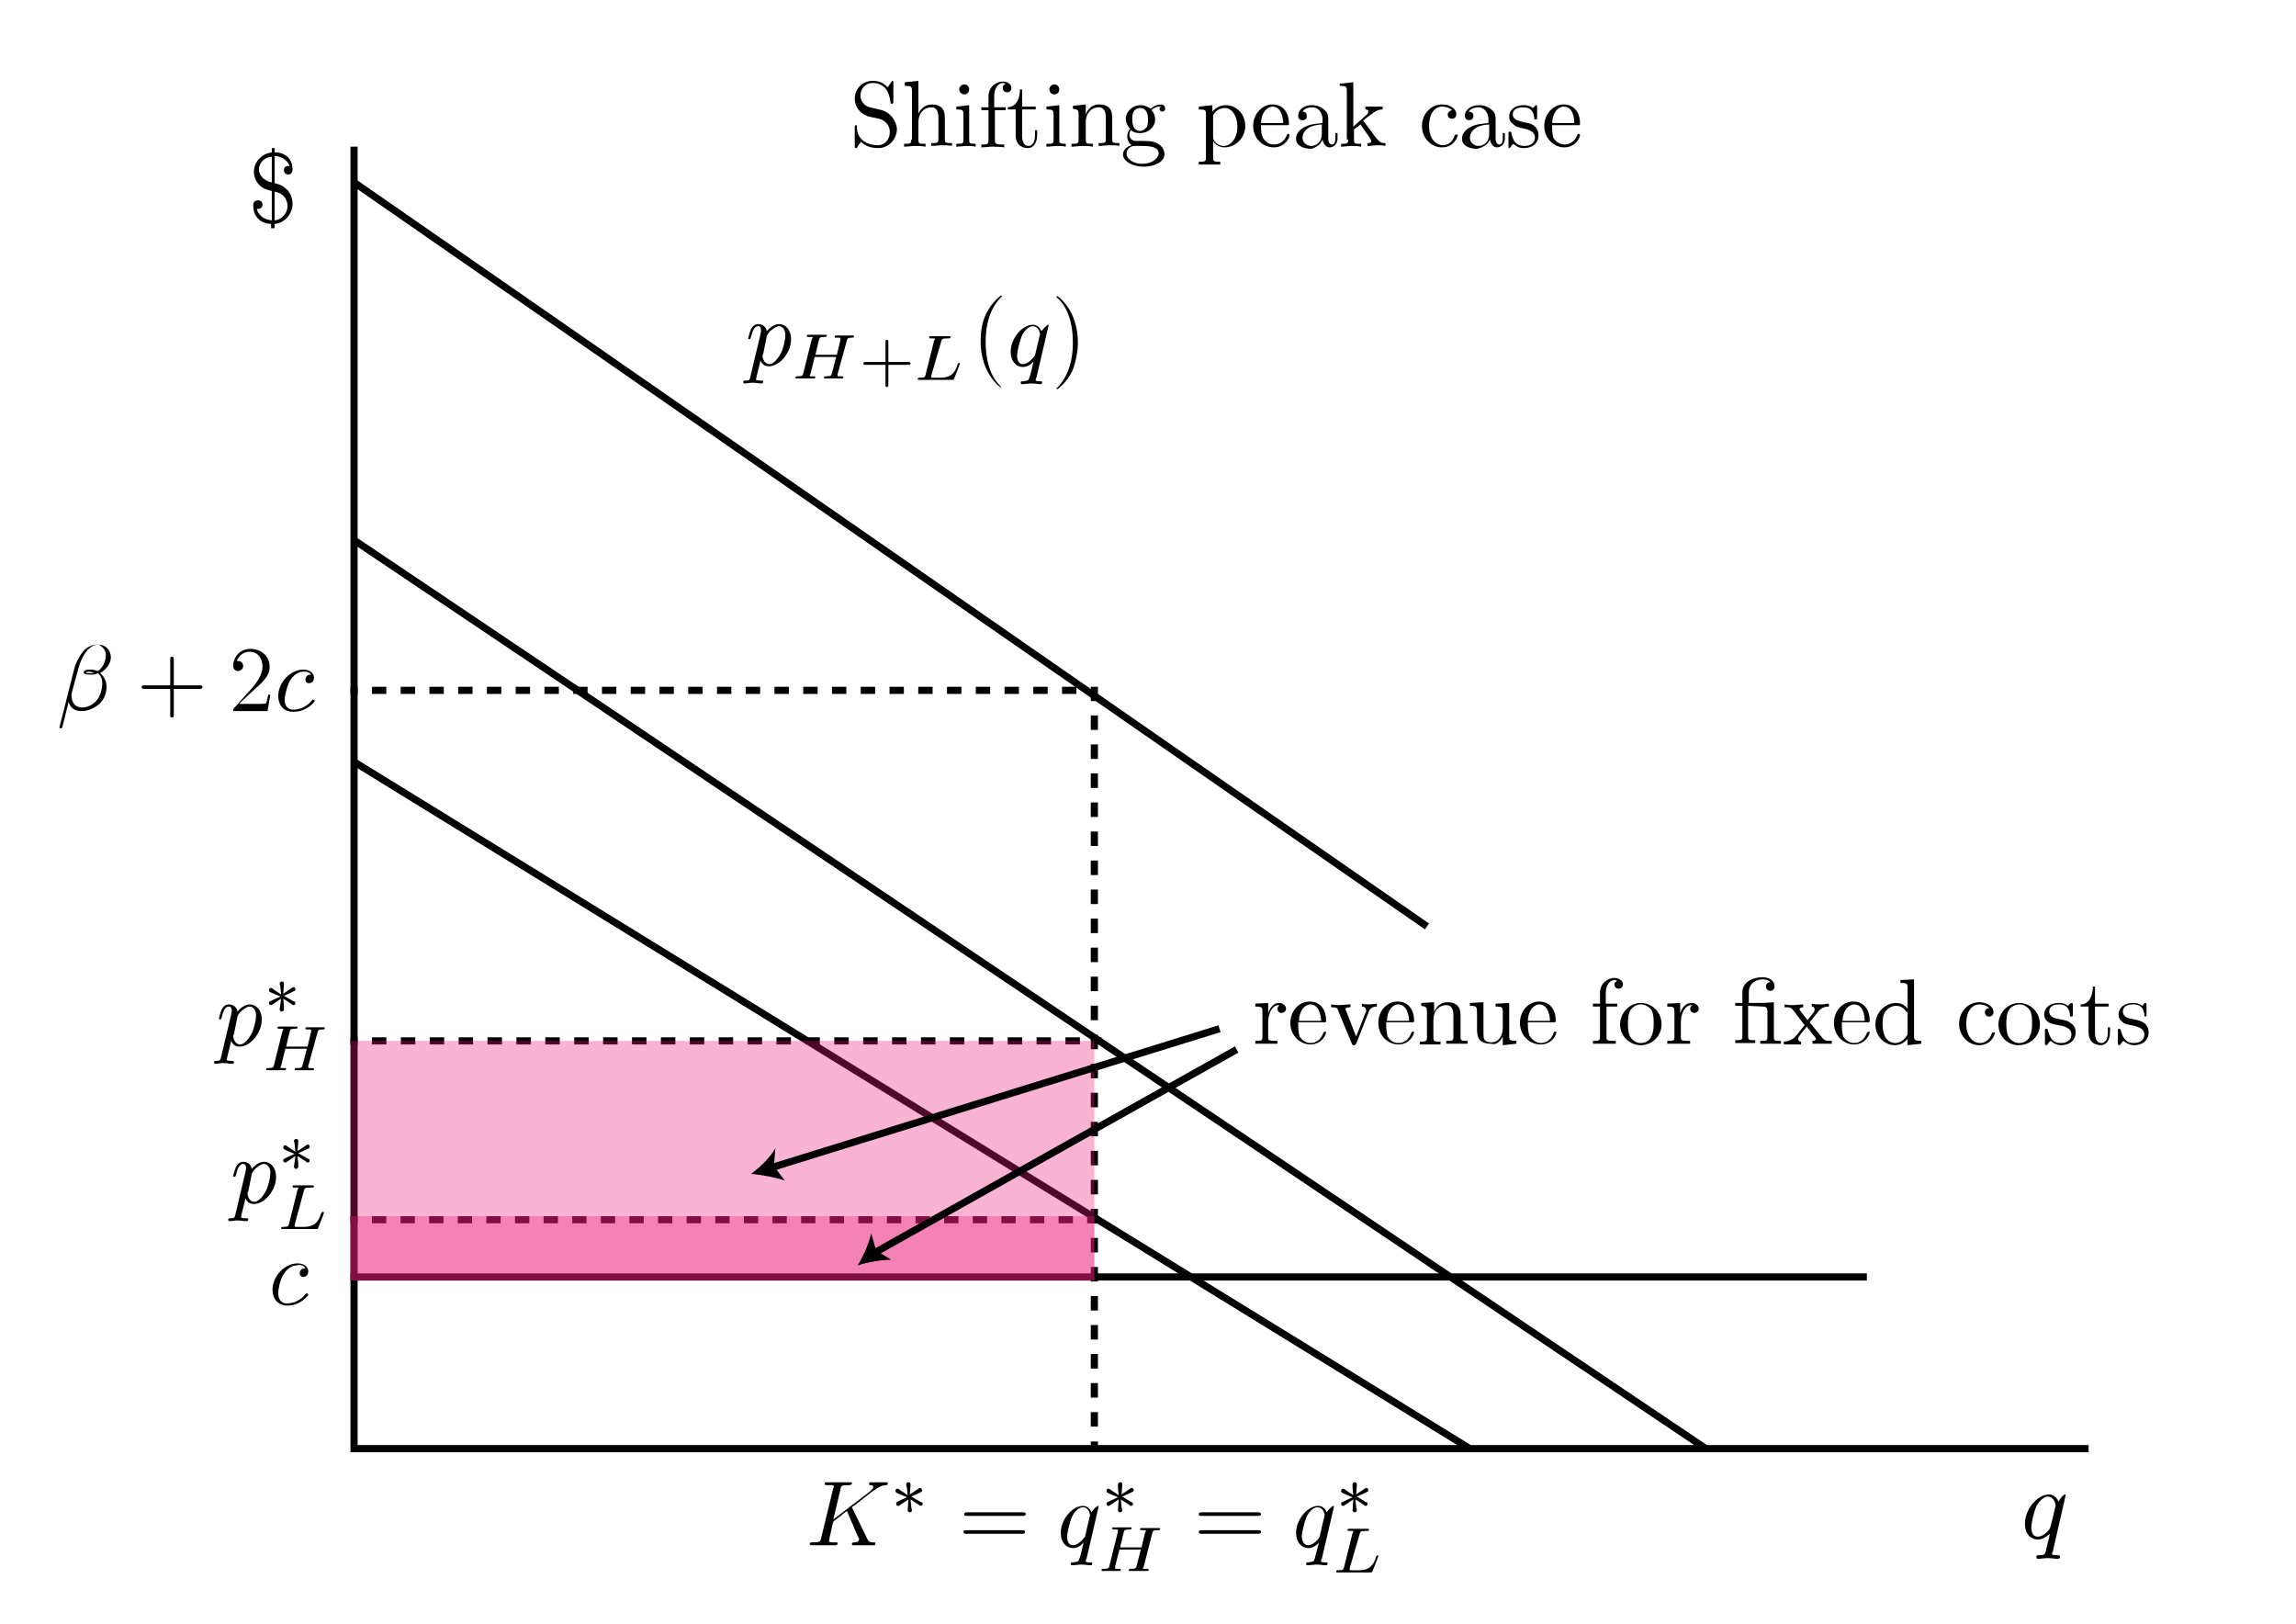 <?xml version="1.0" encoding="utf-8"?>
<!-- Generator: Adobe Illustrator 21.0.1, SVG Export Plug-In . SVG Version: 6.00 Build 0)  -->
<svg version="1.1" id="Layer_1" xmlns="http://www.w3.org/2000/svg" xmlns:xlink="http://www.w3.org/1999/xlink" x="0px" y="0px"
	 viewBox="0 0 321 227" style="enable-background:new 0 0 321 227;" xml:space="preserve">
<style type="text/css">
	.st0{fill:none;stroke:#000000;stroke-miterlimit:10;}
	.st1{clip-path:url(#SVGID_2_);}
	.st2{clip-path:url(#SVGID_4_);}
	.st3{clip-path:url(#SVGID_6_);}
	.st4{fill:none;stroke:#000000;stroke-miterlimit:10;stroke-dasharray:2.02,2.02;}
	.st5{fill:none;stroke:#000000;stroke-miterlimit:10;stroke-dasharray:2,2;}
	.st6{fill:none;stroke:#000000;stroke-miterlimit:10;stroke-dasharray:2.01,2.01;}
	.st7{fill:none;stroke:#000000;stroke-miterlimit:10;stroke-dasharray:2.029,2.029;}
	.st8{opacity:0.33;fill:#ED1E79;enable-background:new    ;}
	.st9{clip-path:url(#SVGID_8_);}
	.st10{clip-path:url(#SVGID_10_);}
	.st11{clip-path:url(#SVGID_12_);}
	.st12{clip-path:url(#SVGID_14_);}
	.st13{clip-path:url(#SVGID_16_);}
	.st14{clip-path:url(#SVGID_18_);}
	.st15{clip-path:url(#SVGID_20_);}
	.st16{clip-path:url(#SVGID_22_);}
	.st17{clip-path:url(#SVGID_24_);}
	.st18{clip-path:url(#SVGID_26_);}
	.st19{clip-path:url(#SVGID_28_);}
	.st20{clip-path:url(#SVGID_30_);}
	.st21{clip-path:url(#SVGID_32_);}
	.st22{clip-path:url(#SVGID_34_);}
	.st23{clip-path:url(#SVGID_36_);}
	.st24{clip-path:url(#SVGID_38_);}
	.st25{clip-path:url(#SVGID_40_);}
	.st26{clip-path:url(#SVGID_42_);}
	.st27{clip-path:url(#SVGID_44_);}
	.st28{clip-path:url(#SVGID_46_);}
	.st29{clip-path:url(#SVGID_48_);}
	.st30{clip-path:url(#SVGID_50_);}
	.st31{clip-path:url(#SVGID_52_);}
	.st32{clip-path:url(#SVGID_54_);}
	.st33{fill:none;}
	.st34{clip-path:url(#SVGID_56_);}
</style>
<polyline class="st0" points="49.5,20.5 49.5,202.5 292,202.5 "/>
<g>
	<g>
		<g>
			<g>
				<defs>
					<rect id="SVGID_1_" x="35.3" y="20.5" width="5.8" height="11.9"/>
				</defs>
				<clipPath id="SVGID_2_">
					<use xlink:href="#SVGID_1_"  style="overflow:visible;"/>
				</clipPath>
				<path class="st1" d="M38,25.5c-1.7-0.4-1.8-1.6-1.8-1.8c0-0.9,0.7-1.7,1.8-1.8V25.5 M38,26.7v4.1c-1.2-0.1-1.9-0.8-2.1-1.6
					c0.1,0,0.2,0,0.2,0c0.4,0,0.6-0.3,0.6-0.6c0-0.4-0.3-0.6-0.6-0.6c-0.1,0-0.7,0-0.7,0.7c0,1.3,0.7,2.5,2.5,2.6v0.6h0.5v-0.6
					c1.4-0.1,2.5-1.4,2.5-2.8c0-1.1-0.6-1.9-0.8-2c-0.6-0.6-1-0.7-1.7-0.9v-3.8c1.2,0.1,1.8,0.7,2.1,1.4c-0.1,0-0.1,0-0.2,0
					c-0.4,0-0.6,0.2-0.6,0.6s0.3,0.6,0.6,0.6c0,0,0.6,0,0.6-0.7c0-1.4-0.9-2.4-2.5-2.4v-0.6H38v0.6c-1.5,0.2-2.5,1.4-2.5,2.7
					c0,1,0.5,1.6,0.8,1.9C36.8,26.4,37.3,26.5,38,26.7z M38.4,26.8c1.7,0.3,1.8,1.7,1.8,2c0,0.9-0.7,1.9-1.8,2V26.8z"/>
			</g>
		</g>
	</g>
</g>
<g>
	<g>
		<g>
			<g>
				<defs>
					<rect id="SVGID_3_" x="283" y="208" width="6" height="10"/>
				</defs>
				<clipPath id="SVGID_4_">
					<use xlink:href="#SVGID_3_"  style="overflow:visible;"/>
				</clipPath>
				<path class="st2" d="M284.9,214.8c-0.9,0-0.9-1.1-0.9-1.3c0-0.7,0.4-2.2,0.6-2.7c0.4-1,1.2-1.6,1.7-1.6c0.9,0,1.1,1.1,1.1,1.2
					c0,0.1-0.7,3.1-0.8,3.2C286.5,213.9,285.7,214.8,284.9,214.8 M288.8,209c0-0.1,0-0.1-0.1-0.1c-0.2,0-0.7,0.6-0.9,1
					c-0.3-0.7-0.9-1-1.3-1c-1.7,0-3.4,2.1-3.4,4.1c0,1.4,0.8,2.2,1.8,2.2c0.6,0,1.1-0.3,1.7-0.8c-0.1,0.5-0.6,2.4-0.6,2.5
					c-0.1,0.4-0.2,0.5-1,0.5c-0.2,0-0.3,0-0.3,0.3c0,0,0,0.2,0.2,0.2c0.5,0,0.9-0.1,1.4-0.1s1,0.1,1.4,0.1c0.1,0,0.3,0,0.3-0.3
					c0-0.2-0.1-0.2-0.4-0.2c-0.7,0-0.7-0.1-0.7-0.2c0-0.1,0-0.2,0.1-0.3L288.8,209z"/>
			</g>
		</g>
	</g>
</g>
<line class="st0" x1="49.5" y1="75.5" x2="238.5" y2="202.5"/>
<line class="st0" x1="49.5" y1="25.5" x2="199.5" y2="129.5"/>
<line class="st0" x1="49.5" y1="106.5" x2="205.5" y2="202.5"/>
<g>
	<defs>
		<rect id="SVGID_5_" x="38" y="175.7" width="5.4" height="7"/>
	</defs>
	<clipPath id="SVGID_6_">
		<use xlink:href="#SVGID_5_"  style="overflow:visible;"/>
	</clipPath>
	<path class="st3" d="M42.7,177.3c-0.2,0-0.4,0-0.6,0.2c-0.2,0.2-0.2,0.4-0.2,0.5c0,0.3,0.2,0.5,0.5,0.5c0.4,0,0.7-0.3,0.7-0.8
		c0-0.6-0.6-1.1-1.5-1.1c-1.8,0-3.5,1.8-3.5,3.7c0,1.2,0.7,2.2,2.1,2.2c1.8,0,2.9-1.4,2.9-1.5c0-0.1-0.1-0.2-0.2-0.2
		c-0.1,0-0.1,0-0.2,0.1c-1,1.3-2.4,1.3-2.6,1.3c-0.8,0-1.2-0.6-1.2-1.4c0-0.5,0.2-1.8,0.7-2.6c0.4-0.7,1.1-1.3,1.8-1.3
		C42,176.7,42.5,176.9,42.7,177.3"/>
</g>
<line class="st0" x1="49" y1="178.5" x2="261" y2="178.5"/>
<g>
	<g>
		<line class="st0" x1="49" y1="145.5" x2="50" y2="145.5"/>
		<line class="st4" x1="52" y1="145.5" x2="152" y2="145.5"/>
		<line class="st0" x1="153" y1="145.5" x2="154" y2="145.5"/>
	</g>
</g>
<g>
	<g>
		<line class="st0" x1="49" y1="170.5" x2="50" y2="170.5"/>
		<line class="st5" x1="52" y1="170.5" x2="151" y2="170.5"/>
		<line class="st0" x1="152" y1="170.5" x2="153" y2="170.5"/>
	</g>
</g>
<g>
	<g>
		<line class="st0" x1="49" y1="96.5" x2="50" y2="96.5"/>
		<line class="st6" x1="52" y1="96.5" x2="151.5" y2="96.5"/>
		<line class="st0" x1="152.5" y1="96.5" x2="153.5" y2="96.5"/>
	</g>
</g>
<g>
	<g>
		<line class="st0" x1="153" y1="97" x2="153" y2="98"/>
		<line class="st7" x1="153" y1="100" x2="153" y2="200.5"/>
		<line class="st0" x1="153" y1="201.5" x2="153" y2="202.5"/>
	</g>
</g>
<rect x="49" y="145.5" class="st8" width="104" height="33.5"/>
<rect x="49" y="170" class="st8" width="104" height="9"/>
<g>
	<g>
		<defs>
			<rect id="SVGID_7_" x="175.2" y="136.5" width="126" height="9.7"/>
		</defs>
		<clipPath id="SVGID_8_">
			<use xlink:href="#SVGID_7_"  style="overflow:visible;"/>
		</clipPath>
		<path class="st9" d="M177.3,141.6v-1.4l-1.8,0.1v0.4c0.9,0,1,0.1,1,0.7v3.5c0,0.6-0.1,0.6-1,0.6v0.4c0.5,0,1.1,0,1.5,0
			c0.5,0,1.1,0,1.6,0v-0.4h-0.3c-1,0-1-0.1-1-0.6v-2c0-1.3,0.6-2.4,1.5-2.4c0.1,0,0.1,0,0.1,0s-0.3,0.2-0.3,0.5
			c0,0.4,0.3,0.6,0.6,0.6c0.2,0,0.6-0.2,0.6-0.6c0-0.4-0.4-0.8-1-0.8C177.9,140.2,177.5,141.1,177.3,141.6"/>
	</g>
	<g>
		<defs>
			<rect id="SVGID_9_" x="175.2" y="136.5" width="126" height="9.7"/>
		</defs>
		<clipPath id="SVGID_10_">
			<use xlink:href="#SVGID_9_"  style="overflow:visible;"/>
		</clipPath>
		<path class="st10" d="M181.5,142.9h3.6c0.3,0,0.3,0,0.3-0.3c0-1.3-0.7-2.6-2.3-2.6c-1.5,0-2.7,1.3-2.7,3c0,1.8,1.4,3,2.8,3
			c1.6,0,2.2-1.4,2.2-1.7c0-0.1-0.1-0.1-0.2-0.1c-0.1,0-0.1,0.1-0.2,0.2c-0.5,1.4-1.6,1.4-1.8,1.4c-0.6,0-1.2-0.4-1.5-0.9
			C181.5,144.3,181.5,143.4,181.5,142.9 M181.6,142.7c0.1-1.9,1.2-2.3,1.6-2.3c1.3,0,1.5,1.8,1.5,2.3H181.6z"/>
	</g>
	<g>
		<defs>
			<rect id="SVGID_11_" x="175.2" y="136.5" width="126" height="9.7"/>
		</defs>
		<clipPath id="SVGID_12_">
			<use xlink:href="#SVGID_11_"  style="overflow:visible;"/>
		</clipPath>
		<path class="st11" d="M191.3,141.6c0.1-0.3,0.3-0.9,1.2-0.9v-0.4c-0.3,0-0.7,0.1-1,0.1s-0.9,0-1.1-0.1v0.4c0.5,0,0.6,0.3,0.6,0.6
			c0,0.1,0,0.2-0.1,0.3l-1.3,3.3l-1.4-3.6c-0.1-0.2-0.1-0.2-0.1-0.2c0-0.3,0.5-0.3,0.7-0.3v-0.4c-0.4,0-1.1,0.1-1.4,0.1
			s-0.9,0-1.3-0.1v0.4c0.8,0,0.9,0.1,1,0.5l1.9,4.6c0.1,0.2,0.1,0.2,0.3,0.2c0.2,0,0.2-0.1,0.3-0.2L191.3,141.6"/>
	</g>
	<g>
		<defs>
			<rect id="SVGID_13_" x="175.2" y="136.5" width="126" height="9.7"/>
		</defs>
		<clipPath id="SVGID_14_">
			<use xlink:href="#SVGID_13_"  style="overflow:visible;"/>
		</clipPath>
		<path class="st12" d="M193.8,142.9h3.6c0.3,0,0.3,0,0.3-0.3c0-1.3-0.7-2.6-2.3-2.6c-1.5,0-2.7,1.3-2.7,3c0,1.8,1.4,3,2.8,3
			c1.6,0,2.2-1.4,2.2-1.7c0-0.1-0.1-0.1-0.2-0.1c-0.1,0-0.1,0.1-0.2,0.2c-0.5,1.4-1.6,1.4-1.8,1.4c-0.7,0-1.2-0.4-1.5-0.9
			C193.8,144.3,193.8,143.4,193.8,142.9 M193.9,142.7c0.1-1.9,1.1-2.3,1.6-2.3c1.3,0,1.5,1.8,1.5,2.3H193.9z"/>
	</g>
	<g>
		<defs>
			<rect id="SVGID_15_" x="175.2" y="136.5" width="126" height="9.7"/>
		</defs>
		<clipPath id="SVGID_16_">
			<use xlink:href="#SVGID_15_"  style="overflow:visible;"/>
		</clipPath>
		<path class="st13" d="M199.5,141.5v3.5c0,0.6-0.2,0.6-1,0.6v0.4c0.5,0,1.1,0,1.5,0c0.3,0,1,0,1.4,0v-0.4c-0.9,0-1,0-1-0.6v-2.4
			c0-1.4,0.9-2.1,1.8-2.1c0.8,0,1,0.7,1,1.4v3c0,0.6-0.1,0.6-1,0.6v0.4c0.5,0,1.1,0,1.5,0c0.3,0,1,0,1.5,0v-0.4c-0.7,0-1,0-1-0.4
			v-2.5c0-1.1,0-1.5-0.4-2c-0.2-0.2-0.6-0.5-1.4-0.5c-1,0-1.6,0.6-1.9,1.4v-1.4l-1.8,0.1v0.4C199.4,140.7,199.5,140.8,199.5,141.5"
			/>
	</g>
	<g>
		<defs>
			<rect id="SVGID_17_" x="175.2" y="136.5" width="126" height="9.7"/>
		</defs>
		<clipPath id="SVGID_18_">
			<use xlink:href="#SVGID_17_"  style="overflow:visible;"/>
		</clipPath>
		<path class="st14" d="M210.1,144.9v1.2l1.9-0.2v-0.4c-0.9,0-1-0.1-1-0.7v-4.6l-1.9,0.1v0.4c0.9,0,1,0.1,1,0.7v2.3
			c0,1.1-0.6,2-1.6,2c-1.1,0-1.1-0.6-1.1-1.3v-4.3l-1.9,0.1v0.4c1,0,1,0.1,1,1.2v1.9c0,1,0,2.2,2,2.2
			C209.1,146.1,209.7,145.7,210.1,144.9"/>
	</g>
	<g>
		<defs>
			<rect id="SVGID_19_" x="175.2" y="136.5" width="126" height="9.7"/>
		</defs>
		<clipPath id="SVGID_20_">
			<use xlink:href="#SVGID_19_"  style="overflow:visible;"/>
		</clipPath>
		<path class="st15" d="M213.6,142.9h3.6c0.3,0,0.3,0,0.3-0.3c0-1.3-0.7-2.6-2.3-2.6c-1.5,0-2.7,1.3-2.7,3c0,1.8,1.4,3,2.9,3
			c1.6,0,2.2-1.4,2.2-1.7c0-0.1-0.1-0.1-0.2-0.1c-0.1,0-0.2,0.1-0.2,0.2c-0.5,1.4-1.6,1.4-1.8,1.4c-0.6,0-1.1-0.4-1.5-0.9
			C213.6,144.3,213.6,143.4,213.6,142.9 M213.6,142.7c0.1-1.9,1.2-2.3,1.6-2.3c1.3,0,1.5,1.8,1.5,2.3H213.6z"/>
	</g>
	<g>
		<defs>
			<rect id="SVGID_21_" x="175.2" y="136.5" width="126" height="9.7"/>
		</defs>
		<clipPath id="SVGID_22_">
			<use xlink:href="#SVGID_21_"  style="overflow:visible;"/>
		</clipPath>
		<path class="st16" d="M224.5,140.3v-1.5c0-1.1,0.6-1.8,1.2-1.8c0.1,0,0.2,0,0.4,0.1c-0.1,0.1-0.4,0.2-0.4,0.5
			c0,0.3,0.2,0.6,0.6,0.6c0.4,0,0.6-0.3,0.6-0.6c0-0.5-0.5-0.9-1.2-0.9c-0.9,0-2,0.7-2,2.1v1.5h-1v0.4h1v4.2c0,0.6-0.2,0.6-1,0.6
			v0.4c0.5,0,1.1,0,1.5,0c0.5,0,1.1,0,1.7,0v-0.4h-0.3c-1,0-1-0.1-1-0.6v-4.2h1.5v-0.4L224.5,140.3"/>
	</g>
	<g>
		<defs>
			<rect id="SVGID_23_" x="175.2" y="136.5" width="126" height="9.7"/>
		</defs>
		<clipPath id="SVGID_24_">
			<use xlink:href="#SVGID_23_"  style="overflow:visible;"/>
		</clipPath>
		<path class="st17" d="M229.4,145.8c-0.6,0-1.1-0.3-1.5-0.9c-0.3-0.6-0.3-1.4-0.3-1.8c0-0.5,0-1.2,0.3-1.8c0.3-0.6,1-0.9,1.5-0.9
			c0.6,0,1.1,0.3,1.5,0.8c0.3,0.6,0.3,1.3,0.3,1.8s0,1.2-0.3,1.8C230.7,145.4,230.1,145.8,229.4,145.8 M232.3,143.2
			c0-1.7-1.3-3-2.9-3c-1.6,0-2.9,1.4-2.9,3c0,1.7,1.4,2.9,2.9,2.9C231,146.1,232.3,144.8,232.3,143.2z"/>
	</g>
	<g>
		<defs>
			<rect id="SVGID_25_" x="175.2" y="136.5" width="126" height="9.7"/>
		</defs>
		<clipPath id="SVGID_26_">
			<use xlink:href="#SVGID_25_"  style="overflow:visible;"/>
		</clipPath>
		<path class="st18" d="M234.9,141.6v-1.4l-1.8,0.1v0.4c0.9,0,1,0.1,1,0.7v3.5c0,0.6-0.1,0.6-1,0.6v0.4c0.5,0,1.1,0,1.5,0
			c0.5,0,1.1,0,1.7,0v-0.4H236c-1,0-1-0.1-1-0.6v-2c0-1.3,0.6-2.4,1.5-2.4c0.1,0,0.1,0,0.1,0s-0.3,0.2-0.3,0.5
			c0,0.4,0.3,0.6,0.6,0.6c0.2,0,0.6-0.2,0.6-0.6c0-0.4-0.4-0.8-1-0.8C235.5,140.2,235.1,141.1,234.9,141.6"/>
	</g>
	<g>
		<defs>
			<rect id="SVGID_27_" x="175.2" y="136.5" width="126" height="9.7"/>
		</defs>
		<clipPath id="SVGID_28_">
			<use xlink:href="#SVGID_27_"  style="overflow:visible;"/>
		</clipPath>
		<path class="st19" d="M246.4,140.7c0.6,0,0.7,0.2,0.7,0.7v3.5c0,0.6-0.1,0.6-1,0.6v0.4c0.4,0,1.1,0,1.4,0c0.3,0,1,0,1.5,0v-0.4
			c-0.9,0-1,0-1-0.6v-4.8l-1.6,0.1c-0.2,0-0.2,0-0.2,0s-0.1,0-0.2,0h-1.5v-1.5c0-1.3,1.1-1.8,1.9-1.8c0.4,0,0.9,0.1,1.1,0.4
			c-0.5,0-0.6,0.4-0.6,0.6c0,0.4,0.3,0.6,0.6,0.6s0.6-0.2,0.6-0.6c0-0.8-0.7-1.3-1.7-1.3c-1.2,0-2.8,0.6-2.8,2.1v1.5h-1v0.4h1v4.2
			c0,0.6-0.1,0.6-1,0.6v0.4c0.4,0,1.1,0,1.4,0c0.3,0,1,0,1.4,0v-0.4c-0.9,0-1,0-1-0.6v-4.2L246.4,140.7"/>
	</g>
	<g>
		<defs>
			<rect id="SVGID_29_" x="175.2" y="136.5" width="126" height="9.7"/>
		</defs>
		<clipPath id="SVGID_30_">
			<use xlink:href="#SVGID_29_"  style="overflow:visible;"/>
		</clipPath>
		<path class="st20" d="M253,142.9c0.4-0.5,0.9-1.1,1.2-1.5c0.4-0.5,0.9-0.7,1.5-0.7v-0.4c-0.3,0-0.7,0.1-1.1,0.1
			c-0.4,0-1.1,0-1.3-0.1v0.4c0.3,0,0.4,0.2,0.4,0.4c0,0.2-0.1,0.4-0.2,0.5l-0.8,1l-1-1.3c-0.1-0.1-0.1-0.2-0.1-0.2
			c0-0.2,0.2-0.3,0.5-0.3v-0.4c-0.3,0-1.2,0.1-1.4,0.1c-0.3,0-0.9,0-1.2-0.1v0.4c0.9,0,0.9,0,1.5,0.8l1.3,1.7l-1.2,1.5
			c-0.6,0.7-1.4,0.8-1.7,0.8v0.4c0.3,0,0.7,0,1.1,0c0.4,0,0.9,0,1.3,0v-0.4c-0.3,0-0.4-0.2-0.4-0.4c0-0.3,0.4-0.7,1.2-1.7l1,1.3
			c0.1,0.1,0.3,0.3,0.3,0.4c0,0.1-0.1,0.3-0.5,0.3v0.4c0.4,0,1.1,0,1.4,0c0.3,0,0.9,0,1.3,0v-0.4c-0.7,0-1,0-1.3-0.4L253,142.9"/>
	</g>
	<g>
		<defs>
			<rect id="SVGID_31_" x="175.2" y="136.5" width="126" height="9.7"/>
		</defs>
		<clipPath id="SVGID_32_">
			<use xlink:href="#SVGID_31_"  style="overflow:visible;"/>
		</clipPath>
		<path class="st21" d="M257.5,142.9h3.6c0.3,0,0.3,0,0.3-0.3c0-1.3-0.7-2.6-2.3-2.6c-1.5,0-2.7,1.3-2.7,3c0,1.8,1.4,3,2.8,3
			c1.6,0,2.2-1.4,2.2-1.7c0-0.1-0.1-0.1-0.2-0.1c-0.1,0-0.1,0.1-0.2,0.2c-0.5,1.4-1.6,1.4-1.8,1.4c-0.6,0-1.2-0.4-1.5-0.9
			C257.5,144.3,257.5,143.4,257.5,142.9 M257.6,142.7c0.1-1.9,1.2-2.3,1.6-2.3c1.4,0,1.5,1.8,1.5,2.3H257.6z"/>
	</g>
	<g>
		<defs>
			<rect id="SVGID_33_" x="175.2" y="136.5" width="126" height="9.7"/>
		</defs>
		<clipPath id="SVGID_34_">
			<use xlink:href="#SVGID_33_"  style="overflow:visible;"/>
		</clipPath>
		<path class="st22" d="M266.7,141.7v2.7c0,0.2,0,0.3-0.2,0.5c-0.4,0.6-1,0.9-1.5,0.9c-0.6,0-1.1-0.3-1.4-0.8
			c-0.3-0.5-0.4-1.3-0.4-1.8s0-1.3,0.4-1.8c0.3-0.4,0.8-0.8,1.5-0.8c0.5,0,1,0.2,1.4,0.8C266.7,141.5,266.7,141.5,266.7,141.7
			 M266.7,145.2v0.9l1.9-0.2v-0.4c-0.9,0-1-0.1-1-0.7v-7.9l-1.9,0.1v0.4c0.9,0,1,0.1,1,0.7v2.9c-0.4-0.5-0.9-0.8-1.6-0.8
			c-1.5,0-2.9,1.3-2.9,3s1.3,2.9,2.7,2.9C265.8,146.1,266.4,145.6,266.7,145.2z"/>
	</g>
	<g>
		<defs>
			<rect id="SVGID_35_" x="175.2" y="136.5" width="126" height="9.7"/>
		</defs>
		<clipPath id="SVGID_36_">
			<use xlink:href="#SVGID_35_"  style="overflow:visible;"/>
		</clipPath>
		<path class="st23" d="M274.9,143.1c0-2.1,1.1-2.7,1.8-2.7c0.1,0,0.9,0,1.4,0.5c-0.5,0.1-0.6,0.4-0.6,0.6c0,0.3,0.2,0.6,0.6,0.6
			c0.3,0,0.6-0.2,0.6-0.6c0-0.9-1-1.4-2-1.4c-1.6,0-2.8,1.4-2.8,3c0,1.7,1.3,3,2.8,3c1.8,0,2.2-1.6,2.2-1.7s-0.1-0.1-0.2-0.1
			c-0.1,0-0.1,0-0.2,0.1c-0.4,1.2-1.2,1.4-1.7,1.4C276.1,145.8,274.9,145.2,274.9,143.1"/>
	</g>
	<g>
		<defs>
			<rect id="SVGID_37_" x="175.2" y="136.5" width="126" height="9.7"/>
		</defs>
		<clipPath id="SVGID_38_">
			<use xlink:href="#SVGID_37_"  style="overflow:visible;"/>
		</clipPath>
		<path class="st24" d="M282.3,145.8c-0.6,0-1.1-0.3-1.5-0.9c-0.3-0.6-0.3-1.4-0.3-1.8c0-0.5,0-1.2,0.3-1.8c0.3-0.6,1-0.9,1.5-0.9
			c0.6,0,1.1,0.3,1.5,0.8c0.3,0.6,0.3,1.3,0.3,1.8s0,1.2-0.3,1.8C283.6,145.4,283,145.8,282.3,145.8 M285.2,143.2c0-1.7-1.3-3-2.9-3
			c-1.6,0-2.9,1.4-2.9,3c0,1.7,1.3,2.9,2.8,2.9C283.9,146.1,285.2,144.8,285.2,143.2z"/>
	</g>
	<g>
		<defs>
			<rect id="SVGID_39_" x="175.2" y="136.5" width="126" height="9.7"/>
		</defs>
		<clipPath id="SVGID_40_">
			<use xlink:href="#SVGID_39_"  style="overflow:visible;"/>
		</clipPath>
		<path class="st25" d="M288.3,143.4c0.3,0.1,1.3,0.3,1.3,1.2c0,0.7-0.5,1.2-1.5,1.2c-1.1,0-1.5-0.7-1.8-1.8c0-0.2-0.1-0.2-0.2-0.2
			c-0.2,0-0.2,0.1-0.2,0.3v1.7c0,0.2,0,0.3,0.2,0.3c0.1,0,0.1,0,0.3-0.3c0,0,0-0.1,0.3-0.3c0.6,0.5,1.1,0.6,1.4,0.6
			c1.5,0,2.1-0.9,2.1-1.8c0-0.7-0.4-1.1-0.6-1.2c-0.4-0.4-0.9-0.5-1.5-0.6c-0.7-0.1-1.6-0.3-1.6-1.1c0-0.5,0.3-1,1.4-1
			c1.4,0,1.5,1.2,1.5,1.6c0,0.1,0.1,0.1,0.2,0.1c0.2,0,0.2-0.1,0.2-0.3v-1.3c0-0.2,0-0.3-0.2-0.3c-0.1,0-0.1,0-0.3,0.2
			c0,0.1-0.2,0.2-0.2,0.2c-0.5-0.4-1-0.4-1.2-0.4c-1.6,0-2.1,0.9-2.1,1.6c0,0.5,0.2,0.8,0.6,1.1C287,143.2,287.4,143.2,288.3,143.4"
			/>
	</g>
	<g>
		<defs>
			<rect id="SVGID_41_" x="175.2" y="136.5" width="126" height="9.7"/>
		</defs>
		<clipPath id="SVGID_42_">
			<use xlink:href="#SVGID_41_"  style="overflow:visible;"/>
		</clipPath>
		<path class="st26" d="M292.9,140.7h1.9v-0.4h-1.9v-2.4h-0.3c0,1.1-0.4,2.5-1.7,2.5v0.3h1.1v3.6c0,1.6,1.2,1.8,1.7,1.8
			c0.9,0,1.3-0.9,1.3-1.8v-0.7h-0.3v0.7c0,1-0.4,1.5-0.9,1.5c-0.9,0-0.9-1.2-0.9-1.4L292.9,140.7"/>
	</g>
	<g>
		<defs>
			<rect id="SVGID_43_" x="175.2" y="136.5" width="126" height="9.7"/>
		</defs>
		<clipPath id="SVGID_44_">
			<use xlink:href="#SVGID_43_"  style="overflow:visible;"/>
		</clipPath>
		<path class="st27" d="M298.4,143.4c0.3,0.1,1.4,0.3,1.4,1.2c0,0.7-0.5,1.2-1.5,1.2c-1.1,0-1.5-0.7-1.8-1.8
			c-0.1-0.2-0.1-0.2-0.2-0.2c-0.2,0-0.2,0.1-0.2,0.3v1.7c0,0.2,0,0.3,0.2,0.3c0.1,0,0.1,0,0.3-0.3c0,0,0-0.1,0.3-0.3
			c0.6,0.5,1.1,0.6,1.4,0.6c1.5,0,2.1-0.9,2.1-1.8c0-0.7-0.4-1.1-0.5-1.2c-0.5-0.4-1-0.5-1.5-0.6c-0.7-0.1-1.6-0.3-1.6-1.1
			c0-0.5,0.3-1,1.5-1c1.4,0,1.5,1.2,1.5,1.6c0,0.1,0.1,0.1,0.1,0.1c0.2,0,0.2-0.1,0.2-0.3v-1.3c0-0.2,0-0.3-0.2-0.3
			c-0.1,0-0.1,0-0.2,0.2c-0.1,0.1-0.2,0.2-0.2,0.2c-0.5-0.4-1-0.4-1.2-0.4c-1.6,0-2.1,0.9-2.1,1.6c0,0.5,0.2,0.8,0.6,1.1
			C297.1,143.2,297.5,143.2,298.4,143.4"/>
	</g>
</g>
<g>
	<defs>
		<rect id="SVGID_45_" x="103.4" y="41.2" width="48" height="14"/>
	</defs>
	<clipPath id="SVGID_46_">
		<use xlink:href="#SVGID_45_"  style="overflow:visible;"/>
	</clipPath>
	<path class="st28" d="M107.2,47c0.1-0.3,0.4-0.7,0.7-0.9c0.5-0.4,0.8-0.5,1-0.5c0.5,0,0.9,0.5,0.9,1.2c0,0.8-0.4,2.3-0.7,2.7
		c-0.5,0.9-1.1,1.4-1.5,1.4c-0.9,0-1-1.1-1-1.2c0,0,0-0.1,0.1-0.2L107.2,47 M104.9,52.7c-0.1,0.4-0.1,0.5-0.7,0.5
		c-0.1,0-0.3,0-0.3,0.2c0,0.1,0.1,0.2,0.2,0.2c0.3,0,0.7-0.1,1.1-0.1c0.5,0,0.9,0.1,1.3,0.1c0.1,0,0.2,0,0.2-0.3
		c0-0.1-0.1-0.1-0.3-0.1c-0.7,0-0.7-0.1-0.7-0.2c0-0.2,0.6-2.3,0.6-2.6c0.2,0.4,0.5,0.8,1.2,0.8c1.5,0,3.1-1.9,3.1-3.8
		c0-1.2-0.7-2.1-1.7-2.1c-0.6,0-1.3,0.5-1.7,1c-0.1-0.7-0.7-1-1.2-1c-0.6,0-0.9,0.5-1,0.7c-0.2,0.5-0.4,1.2-0.4,1.3
		c0,0.1,0.1,0.1,0.2,0.1c0.1,0,0.1,0,0.2-0.3c0.2-0.9,0.5-1.5,1-1.5c0.2,0,0.4,0.1,0.4,0.6c0,0.3-0.1,0.4-0.1,0.6L104.9,52.7z"/>
	<path class="st28" d="M118.4,47.6c0.1-0.3,0.1-0.4,0.7-0.4c0.2,0,0.3,0,0.3-0.2c0-0.1,0-0.1-0.1-0.1c-0.3,0-0.9,0-1.2,0
		c-0.2,0-0.5,0-0.6,0c-0.2,0-0.4,0-0.6,0c-0.1,0-0.2,0-0.2,0.2c0,0.1,0.1,0.1,0.3,0.1c0,0,0.2,0,0.3,0c0.2,0,0.2,0,0.2,0.1
		c0,0,0,0.1,0,0.2l-0.5,2.1h-3l0.5-2.1c0.1-0.3,0.1-0.4,0.8-0.4c0.1,0,0.3,0,0.3-0.2c0-0.1,0-0.1-0.2-0.1c-0.2,0-0.9,0-1.2,0
		c-0.2,0-0.5,0-0.6,0c-0.2,0-0.4,0-0.6,0c-0.1,0-0.2,0-0.2,0.2c0,0.1,0.1,0.1,0.3,0.1c0,0,0.2,0,0.3,0c0.2,0,0.2,0,0.2,0.1
		c0,0,0,0.1-0.1,0.2l-1.2,4.8c-0.1,0.3-0.1,0.4-0.8,0.4c-0.1,0-0.3,0-0.3,0.2c0,0.1,0.1,0.1,0.2,0.1c0.3,0,0.9,0,1.2,0
		c0.1,0,0.5,0,0.6,0c0.2,0,0.4,0,0.6,0c0,0,0.2,0,0.2-0.2c0-0.1-0.1-0.1-0.3-0.1c-0.2,0-0.2,0-0.3,0c-0.2,0-0.2,0-0.2-0.1
		c0,0,0-0.1,0.1-0.2l0.6-2.4h3l-0.6,2.3c-0.1,0.3-0.1,0.4-0.8,0.4c-0.2,0-0.3,0-0.3,0.2c0,0.1,0.1,0.1,0.1,0.1c0.3,0,0.9,0,1.2,0
		c0.2,0,0.5,0,0.6,0c0.2,0,0.4,0,0.6,0c0.1,0,0.2,0,0.2-0.2c0-0.1-0.1-0.1-0.3-0.1c-0.1,0-0.2,0-0.3,0c-0.2,0-0.2,0-0.2-0.1
		c0-0.1,0-0.1,0-0.2L118.4,47.6"/>
	<path class="st28" d="M124.2,51h2.8c0.1,0,0.3,0,0.3-0.2c0-0.2-0.2-0.2-0.3-0.2h-2.8v-2.8c0-0.1,0-0.3-0.2-0.3s-0.2,0.2-0.2,0.3
		v2.8H121c-0.1,0-0.3,0-0.3,0.2c0,0.2,0.2,0.2,0.3,0.2h2.8v2.8c0,0.1,0,0.3,0.2,0.3s0.2-0.2,0.2-0.3V51"/>
	<path class="st28" d="M131.6,47.7c0.1-0.3,0.1-0.4,0.9-0.4c0.3,0,0.4,0,0.4-0.2c0,0,0-0.1-0.2-0.1c-0.2,0-0.5,0-0.7,0
		c-0.2,0-0.5,0-0.7,0c-0.2,0-0.4,0-0.6,0c-0.2,0-0.4,0-0.6,0c-0.1,0-0.2,0-0.2,0.2c0,0.1,0.1,0.1,0.3,0.1c0,0,0.2,0,0.3,0
		c0.2,0,0.2,0,0.2,0.1c0,0,0,0.1-0.1,0.2l-1.2,4.8c-0.1,0.3-0.1,0.4-0.8,0.4c-0.2,0-0.3,0-0.3,0.2c0,0.1,0.1,0.1,0.3,0.1h4.5
		c0.2,0,0.2,0,0.3-0.2c0.1-0.2,0.8-2,0.8-2.1c0,0,0-0.1-0.1-0.1c-0.1,0-0.1,0.1-0.2,0.2c-0.3,0.9-0.7,1.9-2.4,1.9h-1
		c-0.3,0-0.3,0-0.3-0.1c0,0,0-0.1,0-0.2L131.6,47.7"/>
	<path class="st28" d="M140,54.2c0,0,0-0.1-0.2-0.3c-1.6-1.6-2-4.1-2-6.1c0-2.3,0.5-4.5,2.1-6.2c0.2-0.2,0.2-0.2,0.2-0.2
		c0-0.1-0.1-0.1-0.1-0.1c-0.1,0-1.3,0.9-2.1,2.5c-0.7,1.4-0.8,2.9-0.8,4c0,1,0.2,2.6,0.9,4c0.8,1.6,1.9,2.4,2,2.4
		C140,54.3,140,54.3,140,54.2"/>
	<path class="st28" d="M143,50.9c-0.8,0-0.8-1-0.8-1.2c0-0.6,0.4-2.1,0.6-2.6c0.4-1,1.1-1.5,1.6-1.5c0.9,0,1,1.1,1,1.1
		c0,0.1-0.7,2.9-0.7,3C144.4,50.1,143.7,50.9,143,50.9 M146.6,45.5c0-0.1,0-0.1-0.1-0.1c-0.1,0-0.6,0.5-0.9,0.9
		c-0.3-0.7-0.8-0.9-1.2-0.9c-1.5,0-3.1,1.9-3.1,3.8c0,1.3,0.8,2.1,1.7,2.1c0.6,0,1.1-0.3,1.5-0.8c-0.1,0.5-0.5,2.2-0.6,2.3
		c-0.1,0.4-0.2,0.4-0.9,0.5c-0.2,0-0.3,0-0.3,0.2c0,0,0,0.2,0.2,0.2c0.4,0,0.9-0.1,1.3-0.1c0.5,0,0.9,0.1,1.3,0.1
		c0.1,0,0.2,0,0.2-0.3c0-0.1-0.1-0.1-0.3-0.1c-0.6,0-0.6-0.1-0.6-0.2s0-0.2,0.1-0.3L146.6,45.5z"/>
	<path class="st28" d="M150.7,47.8c0-1-0.2-2.6-0.9-4c-0.8-1.6-1.9-2.4-2-2.4c-0.1,0-0.1,0.1-0.1,0.1c0,0,0,0.1,0.3,0.3
		c1.3,1.3,2,3.4,2,6.1c0,2.2-0.5,4.5-2.1,6.2c-0.2,0.2-0.2,0.2-0.2,0.2c0,0.1,0.1,0.1,0.1,0.1c0.1,0,1.3-0.9,2.1-2.5
		C150.5,50.4,150.7,48.9,150.7,47.8"/>
</g>
<g>
	<defs>
		<rect id="SVGID_47_" x="113" y="206.9" width="80" height="12.9"/>
	</defs>
	<clipPath id="SVGID_48_">
		<use xlink:href="#SVGID_47_"  style="overflow:visible;"/>
	</clipPath>
	<path class="st29" d="M119.2,210.9c0-0.1-0.1-0.1-0.1-0.2c0,0,0.2-0.2,0.4-0.3l2.3-1.8c1.2-0.9,1.7-1,2.1-1c0.1,0,0.2,0,0.2-0.3
		c0-0.1,0-0.1-0.1-0.1c-0.3,0-0.6,0-0.9,0c-0.5,0-1,0-1.4,0c-0.1,0-0.2,0-0.2,0.3c0,0.1,0.1,0.1,0.2,0.1c0.3,0,0.4,0.1,0.4,0.3
		c0,0.2-0.4,0.5-0.5,0.6l-5.1,3.9l1-4.2c0.1-0.5,0.1-0.6,1.1-0.6c0.3,0,0.5,0,0.5-0.3c0-0.1-0.1-0.1-0.2-0.1c-0.4,0-1.3,0-1.7,0
		c-0.4,0-1.3,0-1.7,0c-0.1,0-0.2,0-0.2,0.2c0,0.2,0.1,0.2,0.4,0.2c0.2,0,0.4,0,0.6,0c0.2,0,0.3,0.1,0.3,0.2c0,0.1,0,0.1-0.1,0.2
		l-1.7,7c-0.1,0.5-0.2,0.6-1.2,0.6c-0.2,0-0.4,0-0.4,0.2c0,0.2,0.2,0.2,0.2,0.2c0.4,0,1.3,0,1.7,0c0.3,0,0.6,0,0.9,0
		c0.3,0,0.6,0,0.8,0c0.1,0,0.3,0,0.3-0.3c0-0.1-0.1-0.1-0.4-0.1c-0.5,0-0.8,0-0.8-0.2c0-0.1,0.1-0.4,0.1-0.6
		c0.2-0.7,0.3-1.4,0.5-2.1l1.9-1.5l1.5,3.5c0.2,0.3,0.2,0.4,0.2,0.5c0,0.4-0.6,0.4-0.7,0.4c-0.1,0-0.3,0-0.3,0.3
		c0,0.1,0.1,0.1,0.2,0.1c0.5,0,1.1,0,1.6,0c0.3,0,1,0,1.3,0c0.1,0,0.2,0,0.2-0.3c0-0.1-0.2-0.1-0.3-0.1c-0.5,0-0.7-0.1-0.9-0.6
		L119.2,210.9"/>
	<path class="st29" d="M127.4,209.2c0.7-0.3,1.1-0.5,1.3-0.6c0.2-0.1,0.2-0.1,0.2-0.3c0-0.2-0.1-0.3-0.3-0.3c-0.1,0-0.1,0-0.2,0.1
		l-1.2,0.8l0.1-1.3c0-0.2,0-0.4-0.3-0.4c-0.1,0-0.3,0.1-0.3,0.3c0,0.1,0,0.3,0.1,0.5c0,0.2,0.1,0.8,0.1,1l-1.2-0.8
		c-0.1-0.1-0.1-0.1-0.2-0.1c-0.2,0-0.3,0.1-0.3,0.3c0,0.2,0.1,0.2,0.2,0.3l1.4,0.6c-0.7,0.3-1.1,0.5-1.3,0.6
		c-0.2,0.1-0.2,0.1-0.2,0.3c0,0.2,0.1,0.3,0.3,0.3c0.1,0,0.1,0,0.2-0.1l1.2-0.8l-0.1,1.5c0,0.2,0.2,0.3,0.3,0.3
		c0.1,0,0.3-0.1,0.3-0.3c0-0.1-0.1-0.3-0.1-0.5c0-0.1-0.1-0.8-0.1-1l1.1,0.7c0.2,0.2,0.3,0.2,0.3,0.2c0.2,0,0.3-0.1,0.3-0.3
		c0-0.2-0.1-0.2-0.2-0.2L127.4,209.2"/>
	<path class="st29" d="M142.9,214.4c0.2,0,0.4,0,0.4-0.3c0-0.2-0.2-0.2-0.5-0.2h-7.7c-0.2,0-0.4,0-0.4,0.2c0,0.3,0.2,0.3,0.4,0.3
		H142.9 M142.9,211.9c0.2,0,0.5,0,0.5-0.2c0-0.3-0.2-0.3-0.4-0.3h-7.8c-0.2,0-0.4,0-0.4,0.3c0,0.2,0.2,0.2,0.4,0.2H142.9z"/>
	<path class="st29" d="M150,216c-0.8,0-0.8-1-0.8-1.2c0-0.6,0.4-2.1,0.6-2.6c0.4-1,1.1-1.5,1.6-1.5c0.9,0,1,1.1,1,1.1
		s-0.7,2.9-0.7,3C151.4,215.2,150.7,216,150,216 M153.6,210.6c0-0.1,0-0.1-0.1-0.1c-0.1,0-0.7,0.5-0.9,0.9c-0.3-0.7-0.8-0.9-1.2-0.9
		c-1.5,0-3.1,1.9-3.1,3.8c0,1.3,0.8,2.1,1.7,2.1c0.6,0,1.1-0.3,1.5-0.8c-0.1,0.5-0.5,2.2-0.6,2.3c-0.1,0.4-0.2,0.4-0.9,0.5
		c-0.2,0-0.3,0-0.3,0.2c0,0,0,0.2,0.2,0.2c0.4,0,0.9-0.1,1.3-0.1c0.5,0,0.9,0.1,1.3,0.1c0.1,0,0.2,0,0.2-0.3c0-0.1-0.1-0.1-0.3-0.1
		c-0.6,0-0.6-0.1-0.6-0.2c0-0.1,0-0.2,0.1-0.3L153.6,210.6z"/>
	<path class="st29" d="M156.9,209.2c0.7-0.3,1.1-0.5,1.3-0.6c0.2-0.1,0.3-0.1,0.3-0.3c0-0.2-0.1-0.3-0.3-0.3c-0.1,0-0.1,0-0.2,0.1
		l-1.2,0.8l0.1-1.3c0-0.2,0-0.4-0.3-0.4c-0.1,0-0.3,0.1-0.3,0.3c0,0.1,0,0.3,0,0.5c0,0.2,0.1,0.8,0.1,1l-1.2-0.8
		c-0.1-0.1-0.1-0.1-0.2-0.1c-0.2,0-0.3,0.1-0.3,0.3c0,0.2,0.1,0.2,0.2,0.3l1.4,0.6c-0.7,0.3-1.1,0.5-1.3,0.6
		c-0.2,0.1-0.3,0.1-0.3,0.3c0,0.2,0.1,0.3,0.3,0.3c0.1,0,0.1,0,0.2-0.1l1.2-0.8l-0.1,1.5c0,0.2,0.2,0.3,0.3,0.3
		c0.1,0,0.3-0.1,0.3-0.3c0-0.1-0.1-0.3-0.1-0.5c0-0.1-0.1-0.8-0.1-1l1.1,0.7c0.2,0.2,0.2,0.2,0.3,0.2c0.2,0,0.3-0.1,0.3-0.3
		c0-0.2-0.1-0.2-0.2-0.2L156.9,209.2"/>
	<path class="st29" d="M161.1,214.3c0.1-0.3,0.1-0.4,0.8-0.4c0.2,0,0.3,0,0.3-0.2c0-0.1,0-0.1-0.2-0.1c-0.3,0-0.9,0-1.2,0
		c-0.2,0-0.5,0-0.6,0c-0.2,0-0.4,0-0.6,0c-0.1,0-0.2,0-0.2,0.2c0,0.1,0.1,0.1,0.3,0.1c0,0,0.2,0,0.3,0c0.2,0,0.2,0,0.2,0.1
		c0,0,0,0.1-0.1,0.2l-0.5,2.1h-3l0.5-2.1c0.1-0.3,0.1-0.4,0.8-0.4c0.2,0,0.3,0,0.3-0.2c0-0.1,0-0.1-0.1-0.1c-0.3,0-0.9,0-1.2,0
		c-0.2,0-0.5,0-0.6,0c-0.2,0-0.4,0-0.6,0c-0.1,0-0.2,0-0.2,0.2c0,0.1,0.1,0.1,0.3,0.1c0,0,0.2,0,0.3,0c0.2,0,0.2,0,0.2,0.1
		c0,0,0,0.1,0,0.2l-1.2,4.8c-0.1,0.3-0.1,0.4-0.8,0.4c-0.2,0-0.3,0-0.3,0.2c0,0.1,0.1,0.1,0.1,0.1c0.3,0,0.9,0,1.2,0
		c0.2,0,0.5,0,0.6,0c0.2,0,0.4,0,0.6,0c0.1,0,0.2,0,0.2-0.2c0-0.1-0.1-0.1-0.3-0.1c-0.1,0-0.2,0-0.3,0c-0.2,0-0.2,0-0.2-0.1
		c0,0,0-0.1,0-0.2l0.6-2.4h3l-0.6,2.3c-0.1,0.3-0.1,0.4-0.8,0.4c-0.1,0-0.3,0-0.3,0.2c0,0.1,0.1,0.1,0.2,0.1c0.2,0,0.9,0,1.2,0
		c0.1,0,0.5,0,0.6,0c0.2,0,0.4,0,0.6,0c0,0,0.2,0,0.2-0.2c0-0.1-0.1-0.1-0.3-0.1c-0.2,0-0.2,0-0.3,0c-0.2,0-0.2,0-0.2-0.1
		c0-0.1,0-0.1,0.1-0.2L161.1,214.3"/>
	<path class="st29" d="M175.8,214.4c0.2,0,0.5,0,0.5-0.3c0-0.2-0.3-0.2-0.5-0.2h-7.7c-0.2,0-0.5,0-0.5,0.2c0,0.3,0.2,0.3,0.4,0.3
		H175.8 M175.8,211.9c0.2,0,0.5,0,0.5-0.2c0-0.3-0.3-0.3-0.5-0.3H168c-0.2,0-0.4,0-0.4,0.3c0,0.2,0.2,0.2,0.5,0.2H175.8z"/>
	<path class="st29" d="M182.9,216c-0.8,0-0.9-1-0.9-1.2c0-0.6,0.4-2.1,0.6-2.6c0.4-1,1.1-1.5,1.6-1.5c0.9,0,1,1.1,1,1.1
		s-0.7,2.9-0.7,3C184.3,215.2,183.6,216,182.9,216 M186.5,210.6c0-0.1-0.1-0.1-0.1-0.1c-0.1,0-0.7,0.5-0.9,0.9
		c-0.3-0.7-0.8-0.9-1.2-0.9c-1.5,0-3.1,1.9-3.1,3.8c0,1.3,0.8,2.1,1.7,2.1c0.6,0,1.1-0.3,1.5-0.8c-0.1,0.5-0.6,2.2-0.6,2.3
		c-0.1,0.4-0.2,0.4-0.9,0.5c-0.2,0-0.3,0-0.3,0.2c0,0,0,0.2,0.2,0.2c0.4,0,0.9-0.1,1.3-0.1c0.4,0,0.9,0.1,1.3,0.1
		c0.1,0,0.2,0,0.2-0.3c0-0.1-0.1-0.1-0.3-0.1c-0.6,0-0.6-0.1-0.6-0.2c0-0.1,0-0.2,0.1-0.3L186.5,210.6z"/>
	<path class="st29" d="M189.7,209.2c0.7-0.3,1.1-0.5,1.3-0.6c0.2-0.1,0.3-0.1,0.3-0.3c0-0.2-0.1-0.3-0.3-0.3c-0.1,0-0.1,0-0.2,0.1
		l-1.2,0.8l0.1-1.3c0-0.2,0-0.4-0.3-0.4c-0.1,0-0.3,0.1-0.3,0.3c0,0.1,0,0.3,0,0.5c0,0.2,0.1,0.8,0.1,1l-1.2-0.8
		c-0.1-0.1-0.1-0.1-0.2-0.1c-0.2,0-0.3,0.1-0.3,0.3c0,0.2,0.1,0.2,0.2,0.3l1.4,0.6c-0.7,0.3-1.1,0.5-1.3,0.6
		c-0.2,0.1-0.3,0.1-0.3,0.3c0,0.2,0.1,0.3,0.3,0.3c0.1,0,0.1,0,0.2-0.1l1.2-0.8l-0.1,1.5c0,0.2,0.2,0.3,0.3,0.3
		c0.1,0,0.3-0.1,0.3-0.3c0-0.1-0.1-0.3-0.1-0.5c0-0.1-0.1-0.8-0.1-1l1.1,0.7c0.2,0.2,0.2,0.2,0.3,0.2c0.2,0,0.3-0.1,0.3-0.3
		c0-0.2-0.1-0.2-0.2-0.2L189.7,209.2"/>
	<path class="st29" d="M190.1,214.4c0.1-0.3,0.1-0.4,0.9-0.4c0.3,0,0.4,0,0.4-0.2c0,0,0-0.1-0.2-0.1c-0.2,0-0.5,0-0.7,0
		c-0.2,0-0.5,0-0.7,0c-0.2,0-0.4,0-0.6,0c-0.2,0-0.4,0-0.6,0c-0.1,0-0.2,0-0.2,0.2c0,0.1,0.1,0.1,0.3,0.1c0,0,0.2,0,0.3,0
		c0.2,0,0.2,0,0.2,0.1c0,0,0,0.1-0.1,0.2l-1.2,4.8c-0.1,0.3-0.1,0.4-0.8,0.4c-0.2,0-0.3,0-0.3,0.2c0,0.1,0.1,0.1,0.3,0.1h4.5
		c0.2,0,0.2,0,0.3-0.2c0.1-0.2,0.8-2,0.8-2.1c0,0,0-0.1-0.1-0.1c-0.1,0-0.1,0.1-0.2,0.2c-0.3,0.9-0.7,1.9-2.4,1.9h-1
		c-0.3,0-0.3,0-0.3-0.1c0,0,0-0.1,0-0.2L190.1,214.4"/>
</g>
<g>
	<defs>
		<rect id="SVGID_49_" x="8.1" y="89.9" width="36" height="12"/>
	</defs>
	<clipPath id="SVGID_50_">
		<use xlink:href="#SVGID_49_"  style="overflow:visible;"/>
	</clipPath>
	<path class="st30" d="M14.8,91.6c0,0.9-0.5,1.8-1.1,2.2c-0.4-0.1-0.6-0.2-1-0.2c-0.3,0-1,0-1,0.4c0,0.3,0.7,0.3,0.9,0.3
		c0.5,0,0.7,0,1.1-0.2c0.5,0.5,0.6,0.9,0.6,1.5c0,0.7-0.3,1.7-0.7,2.2c-0.5,0.7-1.4,1.1-2.1,1.1c-1,0-1.5-0.7-1.5-1.7
		c0-0.1,0-0.3,0.1-0.6l0.9-3.3c0.3-1.1,1.2-3.2,2.8-3.2C14.3,90.4,14.8,90.8,14.8,91.6 M13.2,94c-0.2,0.1-0.3,0.1-0.6,0.1
		c-0.2,0-0.5,0-0.6-0.1c0-0.1,0.5-0.1,0.6-0.1C12.9,94,13,94,13.2,94z M15.5,91.9c0-1-0.7-1.8-1.8-1.8c-0.7,0-1.1,0.2-1.6,0.5
		c-0.7,0.5-1.4,1.8-1.7,2.8l-2.1,8.3c0,0.1,0.1,0.1,0.2,0.1c0.1,0,0.1,0,0.2-0.1l0.9-3.6c0.2,0.8,0.8,1.3,1.8,1.3s1.9-0.5,2.5-1
		c0.6-0.6,1-1.4,1-2.4c0-0.9-0.5-1.6-0.9-1.9C14.8,93.6,15.5,92.8,15.5,91.9z"/>
	<path class="st30" d="M24.3,96.3h3.6c0.2,0,0.4,0,0.4-0.3c0-0.2-0.2-0.2-0.4-0.2h-3.6v-3.6c0-0.2,0-0.4-0.3-0.4
		c-0.2,0-0.2,0.2-0.2,0.4v3.6h-3.6c-0.2,0-0.4,0-0.4,0.2c0,0.3,0.2,0.3,0.4,0.3h3.6v3.6c0,0.2,0,0.4,0.2,0.4c0.3,0,0.3-0.2,0.3-0.4
		V96.3"/>
	<path class="st30" d="M33.5,98.3l1.4-1.3c2-1.8,2.8-2.5,2.8-3.8c0-1.5-1.2-2.5-2.7-2.5c-1.5,0-2.4,1.2-2.4,2.4
		c0,0.7,0.7,0.7,0.7,0.7c0.2,0,0.7-0.2,0.7-0.7c0-0.3-0.2-0.7-0.7-0.7c-0.1,0-0.1,0-0.2,0c0.3-0.8,1-1.3,1.8-1.3
		c1.2,0,1.8,1,1.8,2.1c0,1-0.7,2.1-1.4,2.9l-2.5,2.8c-0.2,0.2-0.2,0.2-0.2,0.5h4.8l0.4-2.3h-0.3c-0.1,0.4-0.2,1-0.3,1.2
		c-0.1,0.1-0.9,0.1-1.2,0.1H33.5"/>
	<path class="st30" d="M43.5,94.3c-0.2,0-0.4,0-0.6,0.2c-0.2,0.2-0.2,0.4-0.2,0.5c0,0.3,0.2,0.5,0.5,0.5c0.4,0,0.7-0.3,0.7-0.8
		c0-0.6-0.6-1.1-1.5-1.1c-1.8,0-3.5,1.8-3.5,3.7c0,1.2,0.7,2.2,2.1,2.2c1.9,0,3-1.4,3-1.5c0-0.1-0.1-0.2-0.2-0.2
		c-0.1,0-0.1,0-0.2,0.1c-1,1.3-2.4,1.3-2.6,1.3c-0.8,0-1.2-0.6-1.2-1.4c0-0.5,0.3-1.8,0.7-2.6c0.4-0.7,1.1-1.3,1.8-1.3
		C42.8,93.8,43.3,94,43.5,94.3"/>
</g>
<g>
	<defs>
		<rect id="SVGID_51_" x="31.4" y="158.9" width="14" height="13"/>
	</defs>
	<clipPath id="SVGID_52_">
		<use xlink:href="#SVGID_51_"  style="overflow:visible;"/>
	</clipPath>
	<path class="st31" d="M35.2,164.1c0.1-0.3,0.4-0.7,0.7-0.9c0.5-0.4,0.8-0.5,1-0.5c0.5,0,0.9,0.5,0.9,1.2c0,0.8-0.4,2.3-0.7,2.7
		c-0.5,0.9-1.1,1.4-1.5,1.4c-0.9,0-1-1.1-1-1.2c0,0,0-0.1,0.1-0.2L35.2,164.1 M32.9,169.8c-0.1,0.4-0.1,0.5-0.7,0.5
		c-0.1,0-0.3,0-0.3,0.2c0,0.1,0.1,0.2,0.2,0.2c0.3,0,0.7-0.1,1.1-0.1c0.5,0,0.9,0.1,1.3,0.1c0.1,0,0.2,0,0.2-0.3
		c0-0.1-0.1-0.1-0.3-0.1c-0.7,0-0.7-0.1-0.7-0.2c0-0.2,0.6-2.3,0.6-2.6c0.2,0.4,0.5,0.8,1.2,0.8c1.5,0,3.1-1.9,3.1-3.8
		c0-1.2-0.7-2.1-1.7-2.1c-0.6,0-1.3,0.5-1.7,1c-0.1-0.7-0.7-1-1.2-1c-0.6,0-0.9,0.5-1,0.7c-0.2,0.5-0.4,1.2-0.4,1.3
		c0,0.1,0.1,0.1,0.2,0.1c0.1,0,0.1,0,0.2-0.3c0.2-0.9,0.5-1.5,1-1.5c0.2,0,0.4,0.1,0.4,0.6c0,0.3-0.1,0.4-0.1,0.6L32.9,169.8z"/>
	<path class="st31" d="M41.7,161.2c0.7-0.3,1.1-0.5,1.3-0.6c0.2-0.1,0.3-0.1,0.3-0.3c0-0.2-0.1-0.3-0.3-0.3c-0.1,0-0.1,0-0.2,0.1
		l-1.2,0.8l0.1-1.3c0-0.2,0-0.4-0.3-0.4c-0.1,0-0.3,0.1-0.3,0.3c0,0.1,0.1,0.3,0.1,0.5c0,0.2,0.1,0.8,0.1,1l-1.2-0.8
		c-0.1-0.1-0.1-0.1-0.2-0.1c-0.2,0-0.3,0.1-0.3,0.3c0,0.2,0.1,0.2,0.2,0.3l1.4,0.6c-0.7,0.3-1.1,0.5-1.3,0.6
		c-0.2,0.1-0.3,0.1-0.3,0.3c0,0.2,0.1,0.3,0.3,0.3c0.1,0,0.1,0,0.2-0.1l1.2-0.8l-0.2,1.5c0,0.2,0.2,0.3,0.3,0.3
		c0.1,0,0.3-0.1,0.3-0.3c0-0.1,0-0.3,0-0.5c0-0.1-0.1-0.8-0.1-1l1.1,0.7c0.2,0.2,0.3,0.2,0.3,0.2c0.2,0,0.3-0.1,0.3-0.3
		c0-0.2-0.1-0.2-0.2-0.2L41.7,161.2"/>
	<path class="st31" d="M42.5,166.4c0.1-0.3,0.1-0.4,1-0.4c0.3,0,0.4,0,0.4-0.2c0,0,0-0.1-0.2-0.1c-0.2,0-0.5,0-0.7,0
		c-0.2,0-0.5,0-0.7,0s-0.5,0-0.6,0c-0.2,0-0.4,0-0.6,0c-0.1,0-0.2,0-0.2,0.2c0,0.1,0.1,0.1,0.3,0.1c0,0,0.2,0,0.3,0
		c0.2,0,0.2,0,0.2,0.1c0,0,0,0.1-0.1,0.2l-1.2,4.8c-0.1,0.3-0.1,0.4-0.8,0.4c-0.1,0-0.3,0-0.3,0.2c0,0.1,0.1,0.1,0.3,0.1h4.6
		c0.2,0,0.2,0,0.3-0.2c0.1-0.2,0.8-2,0.8-2.1c0,0,0-0.1-0.2-0.1c-0.1,0-0.1,0.1-0.2,0.2c-0.3,0.9-0.7,1.9-2.4,1.9h-1
		c-0.3,0-0.3,0-0.3-0.1c0,0,0-0.1,0-0.2L42.5,166.4"/>
</g>
<g>
	<defs>
		<rect id="SVGID_53_" x="29.4" y="136.9" width="17" height="13"/>
	</defs>
	<clipPath id="SVGID_54_">
		<use xlink:href="#SVGID_53_"  style="overflow:visible;"/>
	</clipPath>
	<path class="st32" d="M33.2,142.1c0.1-0.3,0.4-0.7,0.7-0.9c0.5-0.4,0.8-0.5,1-0.5c0.5,0,0.9,0.5,0.9,1.2c0,0.8-0.4,2.3-0.7,2.7
		c-0.5,0.9-1.1,1.4-1.5,1.4c-0.9,0-1-1.1-1-1.2c0,0,0-0.1,0.1-0.2L33.2,142.1 M30.9,147.8c-0.1,0.4-0.1,0.5-0.7,0.5
		c-0.1,0-0.3,0-0.3,0.2c0,0.1,0.1,0.2,0.2,0.2c0.3,0,0.7-0.1,1.1-0.1c0.5,0,0.9,0.1,1.3,0.1c0.1,0,0.2,0,0.2-0.3
		c0-0.1-0.1-0.1-0.3-0.1c-0.7,0-0.7-0.1-0.7-0.2c0-0.2,0.6-2.3,0.6-2.6c0.2,0.4,0.5,0.8,1.2,0.8c1.5,0,3.1-1.9,3.1-3.8
		c0-1.2-0.7-2.1-1.7-2.1c-0.6,0-1.3,0.5-1.7,1c-0.1-0.7-0.7-1-1.2-1c-0.6,0-0.9,0.5-1,0.7c-0.2,0.5-0.4,1.2-0.4,1.3
		c0,0.1,0.1,0.1,0.2,0.1c0.1,0,0.1,0,0.2-0.3c0.2-0.9,0.5-1.5,1-1.5c0.2,0,0.4,0.1,0.4,0.6c0,0.3-0.1,0.4-0.1,0.6L30.9,147.8z"/>
	<path class="st32" d="M39.7,139.2c0.7-0.3,1.1-0.5,1.3-0.6c0.2-0.1,0.3-0.1,0.3-0.3c0-0.2-0.1-0.3-0.3-0.3c-0.1,0-0.1,0-0.2,0.1
		l-1.2,0.8l0.1-1.3c0-0.2,0-0.4-0.3-0.4c-0.1,0-0.3,0.1-0.3,0.3c0,0.1,0.1,0.3,0.1,0.5c0,0.2,0.1,0.8,0.1,1l-1.2-0.8
		c-0.1-0.1-0.1-0.1-0.2-0.1c-0.2,0-0.3,0.1-0.3,0.3c0,0.2,0.1,0.2,0.2,0.3l1.4,0.6c-0.7,0.3-1.1,0.5-1.3,0.6
		c-0.2,0.1-0.3,0.1-0.3,0.3c0,0.2,0.1,0.3,0.3,0.3c0.1,0,0.1,0,0.2-0.1l1.2-0.8l-0.2,1.5c0,0.2,0.2,0.3,0.3,0.3
		c0.1,0,0.3-0.1,0.3-0.3c0-0.1,0-0.3,0-0.5c0-0.1-0.1-0.8-0.1-1l1.1,0.7c0.2,0.2,0.3,0.2,0.3,0.2c0.2,0,0.3-0.1,0.3-0.3
		c0-0.2-0.1-0.2-0.2-0.2L39.7,139.2"/>
	<path class="st32" d="M44.4,144.3c0.1-0.3,0.1-0.4,0.7-0.4c0.2,0,0.3,0,0.3-0.2c0-0.1,0-0.1-0.1-0.1c-0.3,0-0.9,0-1.2,0
		c-0.2,0-0.5,0-0.6,0c-0.2,0-0.4,0-0.6,0c-0.1,0-0.2,0-0.2,0.2c0,0.1,0.1,0.1,0.3,0.1c0,0,0.2,0,0.3,0c0.2,0,0.2,0,0.2,0.1
		c0,0,0,0.1,0,0.2l-0.5,2.1h-3l0.5-2.1c0.1-0.3,0.1-0.4,0.8-0.4c0.1,0,0.3,0,0.3-0.2c0-0.1,0-0.1-0.2-0.1c-0.2,0-0.9,0-1.2,0
		c-0.2,0-0.5,0-0.6,0c-0.2,0-0.4,0-0.6,0c-0.1,0-0.2,0-0.2,0.2c0,0.1,0.1,0.1,0.3,0.1c0,0,0.2,0,0.3,0c0.2,0,0.2,0,0.2,0.1
		c0,0,0,0.1-0.1,0.2l-1.2,4.8c-0.1,0.3-0.1,0.4-0.8,0.4c-0.1,0-0.3,0-0.3,0.2c0,0.1,0.1,0.1,0.2,0.1c0.3,0,0.9,0,1.2,0
		c0.1,0,0.5,0,0.6,0c0.2,0,0.4,0,0.6,0c0,0,0.2,0,0.2-0.2c0-0.1-0.1-0.1-0.3-0.1c-0.2,0-0.2,0-0.3,0c-0.2,0-0.2,0-0.2-0.1
		c0,0,0-0.1,0.1-0.2l0.6-2.4h3l-0.6,2.3c-0.1,0.3-0.1,0.4-0.8,0.4c-0.2,0-0.3,0-0.3,0.2c0,0.1,0.1,0.1,0.1,0.1c0.3,0,0.9,0,1.2,0
		c0.2,0,0.5,0,0.6,0c0.2,0,0.4,0,0.6,0c0.1,0,0.2,0,0.2-0.2c0-0.1-0.1-0.1-0.3-0.1c-0.1,0-0.2,0-0.3,0c-0.2,0-0.2,0-0.2-0.1
		c0-0.1,0-0.1,0-0.2L44.4,144.3"/>
</g>
<g>
	<line class="st33" x1="170.5" y1="143.8" x2="105" y2="164.1"/>
	<g>
		<line class="st0" x1="170.5" y1="143.8" x2="107.9" y2="163.2"/>
		<g>
			<path d="M105,164.1c1.2-0.9,2.7-2.3,3.4-3.6l-0.2,2.5l1.5,2C108.4,164.6,106.5,164.2,105,164.1z"/>
		</g>
	</g>
</g>
<g>
	<line class="st33" x1="172.9" y1="146.7" x2="119.9" y2="176.9"/>
	<g>
		<line class="st0" x1="172.9" y1="146.7" x2="122.3" y2="175.1"/>
		<g>
			<path d="M119.9,176.9c0.8-1.3,1.6-3.1,1.9-4.5l0.7,2.4l2.1,1.3C123.3,176.1,121.3,176.4,119.9,176.9z"/>
		</g>
	</g>
</g>
<g>
	<defs>
		<rect id="SVGID_55_" x="119.2" y="11.1" width="102" height="12.3"/>
	</defs>
	<clipPath id="SVGID_56_">
		<use xlink:href="#SVGID_55_"  style="overflow:visible;"/>
	</clipPath>
	<path class="st34" d="M123.3,15.4l-1.7-0.4c-0.8-0.2-1.3-0.9-1.3-1.7c0-0.9,0.7-1.7,1.7-1.7c2.2,0,2.4,2.1,2.5,2.7
		c0,0.1,0,0.2,0.2,0.2c0.2,0,0.2-0.1,0.2-0.3v-2.6c0-0.2,0-0.3-0.1-0.3c-0.1,0-0.1,0-0.2,0.2l-0.5,0.7c-0.4-0.4-0.9-0.9-2.1-0.9
		c-1.4,0-2.5,1.1-2.5,2.5c0,1.1,0.7,2,1.7,2.4c0.2,0.1,0.8,0.2,1.7,0.4c0.3,0.1,0.7,0.2,1.1,0.7c0.3,0.3,0.4,0.8,0.4,1.2
		c0,0.9-0.6,1.8-1.7,1.8c-0.4,0-1.4-0.1-2.1-0.7c-0.8-0.7-0.8-1.5-0.8-2c0-0.1-0.1-0.1-0.1-0.1c-0.2,0-0.2,0.1-0.2,0.3v2.6
		c0,0.2,0,0.3,0.2,0.3c0.1,0,0.1,0,0.2-0.2c0,0,0-0.1,0.5-0.7c0.4,0.5,1.2,0.9,2.4,0.9c1.5,0,2.6-1.3,2.6-2.7
		C125.3,16.8,124.4,15.7,123.3,15.4"/>
	<path class="st34" d="M127.4,19.5c0,0.6-0.1,0.6-1,0.6v0.4c0.5,0,1.1-0.1,1.5-0.1c0.3,0,1,0,1.5,0.1v-0.4c-0.9,0-1,0-1-0.6v-2.4
		c0-1.4,0.9-2.1,1.8-2.1c0.8,0,1,0.7,1,1.4v3c0,0.6-0.2,0.6-1,0.6v0.4c0.5,0,1.1-0.1,1.5-0.1c0.3,0,1,0,1.4,0.1v-0.4
		c-0.7,0-1,0-1-0.4v-2.5c0-1.1,0-1.5-0.4-2c-0.2-0.2-0.6-0.5-1.4-0.5c-1.1,0-1.7,0.8-1.9,1.3v-4.6l-1.9,0.2V12c0.9,0,1,0.1,1,0.7
		V19.5"/>
	<path class="st34" d="M135.5,12.5c0-0.4-0.3-0.7-0.7-0.7c-0.4,0-0.7,0.4-0.7,0.7c0,0.3,0.3,0.7,0.7,0.7
		C135.2,13.2,135.5,12.9,135.5,12.5 M135.5,14.7l-1.8,0.2v0.4c0.9,0,1,0.1,1,0.7v3.5c0,0.6-0.1,0.6-1,0.6v0.4c0.4,0,1.1-0.1,1.4-0.1
		c0.5,0,0.9,0,1.3,0.1v-0.4c-0.9,0-0.9-0.1-0.9-0.6V14.7z"/>
	<path class="st34" d="M139,14.9v-1.5c0-1.1,0.6-1.8,1.2-1.8c0.1,0,0.2,0,0.4,0.1c-0.2,0.1-0.4,0.2-0.4,0.6c0,0.3,0.2,0.6,0.6,0.6
		c0.4,0,0.6-0.3,0.6-0.6c0-0.5-0.5-0.9-1.2-0.9c-0.9,0-2,0.7-2,2.1v1.5h-1v0.4h1v4.2c0,0.6-0.2,0.6-1,0.6v0.4c0.5,0,1.1-0.1,1.5-0.1
		c0.5,0,1.1,0,1.7,0.1v-0.4h-0.3c-1,0-1-0.2-1-0.6v-4.2h1.5v-0.4H139"/>
	<path class="st34" d="M142.9,15.3h1.9v-0.4h-1.9v-2.4h-0.3c0,1.1-0.4,2.4-1.7,2.5v0.3h1.1v3.6c0,1.6,1.2,1.8,1.7,1.8
		c0.9,0,1.3-0.9,1.3-1.8v-0.7h-0.3v0.7c0,1-0.4,1.5-0.9,1.5c-0.9,0-0.9-1.2-0.9-1.4V15.3"/>
	<path class="st34" d="M148.1,12.5c0-0.4-0.3-0.7-0.7-0.7c-0.4,0-0.7,0.4-0.7,0.7c0,0.3,0.3,0.7,0.7,0.7
		C147.8,13.2,148.1,12.9,148.1,12.5 M148.1,14.7l-1.8,0.2v0.4c0.9,0,1,0.1,1,0.7v3.5c0,0.6-0.1,0.6-1,0.6v0.4c0.4,0,1.1-0.1,1.4-0.1
		c0.5,0,0.9,0,1.3,0.1v-0.4c-0.9,0-0.9-0.1-0.9-0.6V14.7z"/>
	<path class="st34" d="M150.8,16v3.5c0,0.6-0.2,0.6-1,0.6v0.4c0.5,0,1.1-0.1,1.5-0.1c0.3,0,1,0,1.5,0.1v-0.4c-0.9,0-1,0-1-0.6v-2.4
		c0-1.4,0.9-2.1,1.8-2.1c0.8,0,1,0.7,1,1.4v3c0,0.6-0.1,0.6-1,0.6v0.4c0.5,0,1.1-0.1,1.5-0.1c0.3,0,1,0,1.4,0.1v-0.4
		c-0.7,0-1,0-1-0.4v-2.5c0-1.1,0-1.5-0.4-2c-0.2-0.2-0.6-0.5-1.4-0.5c-1,0-1.6,0.6-1.9,1.4v-1.4l-1.8,0.2v0.4
		C150.7,15.3,150.8,15.4,150.8,16"/>
	<path class="st34" d="M159.7,22.9c-1.3,0-2.2-0.7-2.2-1.4c0-0.6,0.5-1.1,1.1-1.1h0.8c1.1,0,2.6,0,2.6,1.1
		C161.9,22.2,161,22.9,159.7,22.9 M157.9,18.8c0-0.1,0-0.3,0.2-0.6c0.5,0.4,1,0.4,1.3,0.4c1.2,0,2.1-0.9,2.1-1.9
		c0-0.5-0.2-1-0.5-1.3c0.5-0.5,0.9-0.5,1.2-0.5c0,0,0.1,0,0.1,0c-0.1,0.1-0.2,0.2-0.2,0.3c0,0.2,0.2,0.4,0.4,0.4
		c0.1,0,0.4-0.1,0.4-0.4c0-0.2-0.1-0.6-0.6-0.6c-0.3,0-0.9,0.1-1.4,0.6c-0.6-0.4-1.1-0.5-1.4-0.5c-1.2,0-2.1,0.9-2.1,1.9
		c0,0.6,0.3,1.1,0.6,1.4c-0.2,0.2-0.4,0.6-0.4,1.1c0,0.4,0.2,0.9,0.6,1.2c-0.8,0.2-1.2,0.8-1.2,1.3c0,0.9,1.3,1.7,2.9,1.7
		c1.5,0,2.9-0.7,2.9-1.7c0-0.5-0.2-1.1-0.9-1.5c-0.7-0.4-1.4-0.4-2.2-0.4c-0.3,0-0.9,0-1,0C158.1,19.6,157.9,19.2,157.9,18.8z
		 M159.4,18.3c-1.1,0-1.1-1.3-1.1-1.6c0-0.3,0-0.8,0.2-1.1c0.1-0.2,0.4-0.5,0.9-0.5c1.1,0,1.1,1.3,1.1,1.6c0,0.4,0,0.8-0.2,1.1
		C160.2,17.9,159.9,18.3,159.4,18.3z"/>
	<path class="st34" d="M169.6,19v-2.9c0.4-0.7,1-1,1.7-1c0.9,0,1.7,1.1,1.7,2.6c0,1.6-0.9,2.7-1.9,2.7c-0.5,0-1-0.2-1.4-0.8
		C169.6,19.3,169.6,19.3,169.6,19 M169.5,15.6v-0.9l-1.9,0.2v0.4c0.9,0,1,0.1,1,0.6V22c0,0.6-0.1,0.6-1,0.6V23c0.5,0,1.1,0,1.5,0
		c0.3,0,1,0,1.5,0v-0.4c-0.9,0-1,0-1-0.6v-2.3c0.1,0.2,0.6,0.9,1.6,0.9c1.5,0,2.9-1.3,2.9-3c0-1.7-1.3-2.9-2.7-2.9
		C170.3,14.7,169.8,15.3,169.5,15.6z"/>
	<path class="st34" d="M176.3,17.5h3.6c0.3,0,0.3,0,0.3-0.3c0-1.3-0.7-2.6-2.3-2.6c-1.5,0-2.7,1.4-2.7,3c0,1.8,1.4,3,2.9,3
		c1.6,0,2.2-1.4,2.2-1.7c0-0.1-0.1-0.2-0.2-0.2c-0.1,0-0.1,0.1-0.2,0.2c-0.5,1.3-1.6,1.3-1.8,1.3c-0.7,0-1.2-0.4-1.5-0.9
		C176.3,18.8,176.3,18,176.3,17.5 M176.3,17.2c0.1-1.9,1.2-2.3,1.6-2.3c1.3,0,1.5,1.8,1.5,2.3H176.3z"/>
	<path class="st34" d="M184.8,17.4v1.3c0,1.3-0.9,1.7-1.5,1.7c-0.6,0-1.2-0.5-1.2-1.1C182.1,18.5,182.7,17.5,184.8,17.4 M184.9,19.5
		c0.1,0.5,0.4,1.1,1,1.1c0.3,0,1.1-0.2,1.1-1.3v-0.7h-0.3v0.7c0,0.8-0.3,0.9-0.5,0.9c-0.4,0-0.5-0.6-0.5-0.7v-2.6
		c0-0.6,0-1.1-0.5-1.5c-0.5-0.5-1.1-0.7-1.8-0.7c-1.1,0-1.9,0.6-1.9,1.5c0,0.4,0.2,0.6,0.6,0.6c0.4,0,0.6-0.2,0.6-0.6
		c0-0.2-0.1-0.6-0.6-0.6c0.3-0.5,1-0.6,1.4-0.6c0.6,0,1.4,0.5,1.4,1.7v0.5c-0.7,0.1-1.6,0.1-2.4,0.5c-1,0.5-1.3,1.1-1.3,1.7
		c0,1.1,1.3,1.4,2.1,1.4C184.1,20.6,184.7,20.1,184.9,19.5z"/>
	<path class="st34" d="M188.5,19.5c0,0.6-0.2,0.6-1,0.6v0.4c0.4,0,1-0.1,1.4-0.1c0.4,0,0.9,0,1.4,0.1v-0.4c-0.9,0-1,0-1-0.6v-1.4
		l0.9-0.7c1,1.4,1.5,2.1,1.5,2.3c0,0.3-0.2,0.3-0.5,0.3v0.4c0.4,0,1.1-0.1,1.4-0.1c0.4,0,0.7,0,1.1,0.1v-0.4c-0.5,0-0.7,0-1.3-0.7
		l-1.7-2.3c0,0-0.1-0.1-0.1-0.1c0-0.1,0.9-0.8,1.1-0.9c0.8-0.7,1.4-0.7,1.6-0.7v-0.4c-0.4,0-0.5,0-0.9,0c-0.5,0-1.3,0-1.5,0v0.4
		c0.3,0,0.4,0.1,0.4,0.3c0,0.3-0.2,0.4-0.3,0.5l-1.8,1.6v-6.2l-1.9,0.2V12c0.9,0,1,0.1,1,0.7V19.5"/>
	<path class="st34" d="M199.8,17.6c0-2.1,1.1-2.7,1.8-2.7c0.1,0,0.9,0,1.4,0.5c-0.5,0.1-0.6,0.5-0.6,0.6c0,0.3,0.2,0.6,0.6,0.6
		c0.3,0,0.6-0.2,0.6-0.6c0-0.9-1-1.4-2-1.4c-1.6,0-2.8,1.4-2.8,3c0,1.7,1.3,3,2.8,3c1.7,0,2.2-1.5,2.2-1.7c0-0.1-0.1-0.1-0.2-0.1
		c-0.1,0-0.2,0.1-0.2,0.1c-0.4,1.2-1.2,1.4-1.7,1.4C201,20.3,199.8,19.7,199.8,17.6"/>
	<path class="st34" d="M208.2,17.4v1.3c0,1.3-0.9,1.7-1.5,1.7c-0.6,0-1.2-0.5-1.2-1.1C205.5,18.5,206.1,17.5,208.2,17.4 M208.3,19.5
		c0.1,0.5,0.4,1.1,1,1.1c0.3,0,1.1-0.2,1.1-1.3v-0.7h-0.3v0.7c0,0.8-0.3,0.9-0.5,0.9c-0.4,0-0.5-0.6-0.5-0.7v-2.6
		c0-0.6,0-1.1-0.5-1.5c-0.5-0.5-1.2-0.7-1.8-0.7c-1.1,0-2,0.6-2,1.5c0,0.4,0.3,0.6,0.6,0.6c0.3,0,0.6-0.2,0.6-0.6
		c0-0.2-0.1-0.6-0.7-0.6c0.4-0.5,1-0.6,1.4-0.6c0.6,0,1.4,0.5,1.4,1.7v0.5c-0.7,0.1-1.6,0.1-2.4,0.5c-1,0.5-1.3,1.1-1.3,1.7
		c0,1.1,1.3,1.4,2.1,1.4C207.4,20.6,208.1,20.1,208.3,19.5z"/>
	<path class="st34" d="M213.2,18c0.3,0.1,1.4,0.3,1.4,1.2c0,0.7-0.5,1.2-1.5,1.2c-1.1,0-1.6-0.7-1.8-1.8c0-0.2-0.1-0.2-0.2-0.2
		c-0.2,0-0.2,0.1-0.2,0.3v1.7c0,0.2,0,0.3,0.1,0.3c0.1,0,0.1,0,0.3-0.3c0,0,0-0.1,0.3-0.3c0.6,0.6,1.2,0.6,1.4,0.6
		c1.5,0,2.1-0.9,2.1-1.8c0-0.7-0.4-1.1-0.5-1.2c-0.4-0.4-0.9-0.5-1.5-0.6c-0.7-0.2-1.6-0.3-1.6-1.1c0-0.5,0.3-1,1.5-1
		c1.4,0,1.5,1.2,1.5,1.6c0,0.1,0.1,0.1,0.2,0.1c0.2,0,0.2-0.1,0.2-0.3V15c0-0.2,0-0.3-0.1-0.3c-0.1,0-0.1,0-0.3,0.2
		c0,0.1-0.2,0.2-0.2,0.2c-0.5-0.4-1-0.4-1.2-0.4c-1.6,0-2.1,0.9-2.1,1.6c0,0.5,0.2,0.8,0.6,1.1C211.9,17.7,212.2,17.8,213.2,18"/>
	<path class="st34" d="M217,17.5h3.6c0.3,0,0.3,0,0.3-0.3c0-1.3-0.7-2.6-2.3-2.6c-1.5,0-2.7,1.4-2.7,3c0,1.8,1.4,3,2.8,3
		c1.6,0,2.2-1.4,2.2-1.7c0-0.1-0.1-0.2-0.2-0.2c-0.1,0-0.1,0.1-0.2,0.2c-0.5,1.3-1.6,1.3-1.8,1.3c-0.6,0-1.2-0.4-1.5-0.9
		C217,18.8,217,18,217,17.5 M217,17.2c0.1-1.9,1.2-2.3,1.6-2.3c1.4,0,1.5,1.8,1.5,2.3H217z"/>
</g>
</svg>
